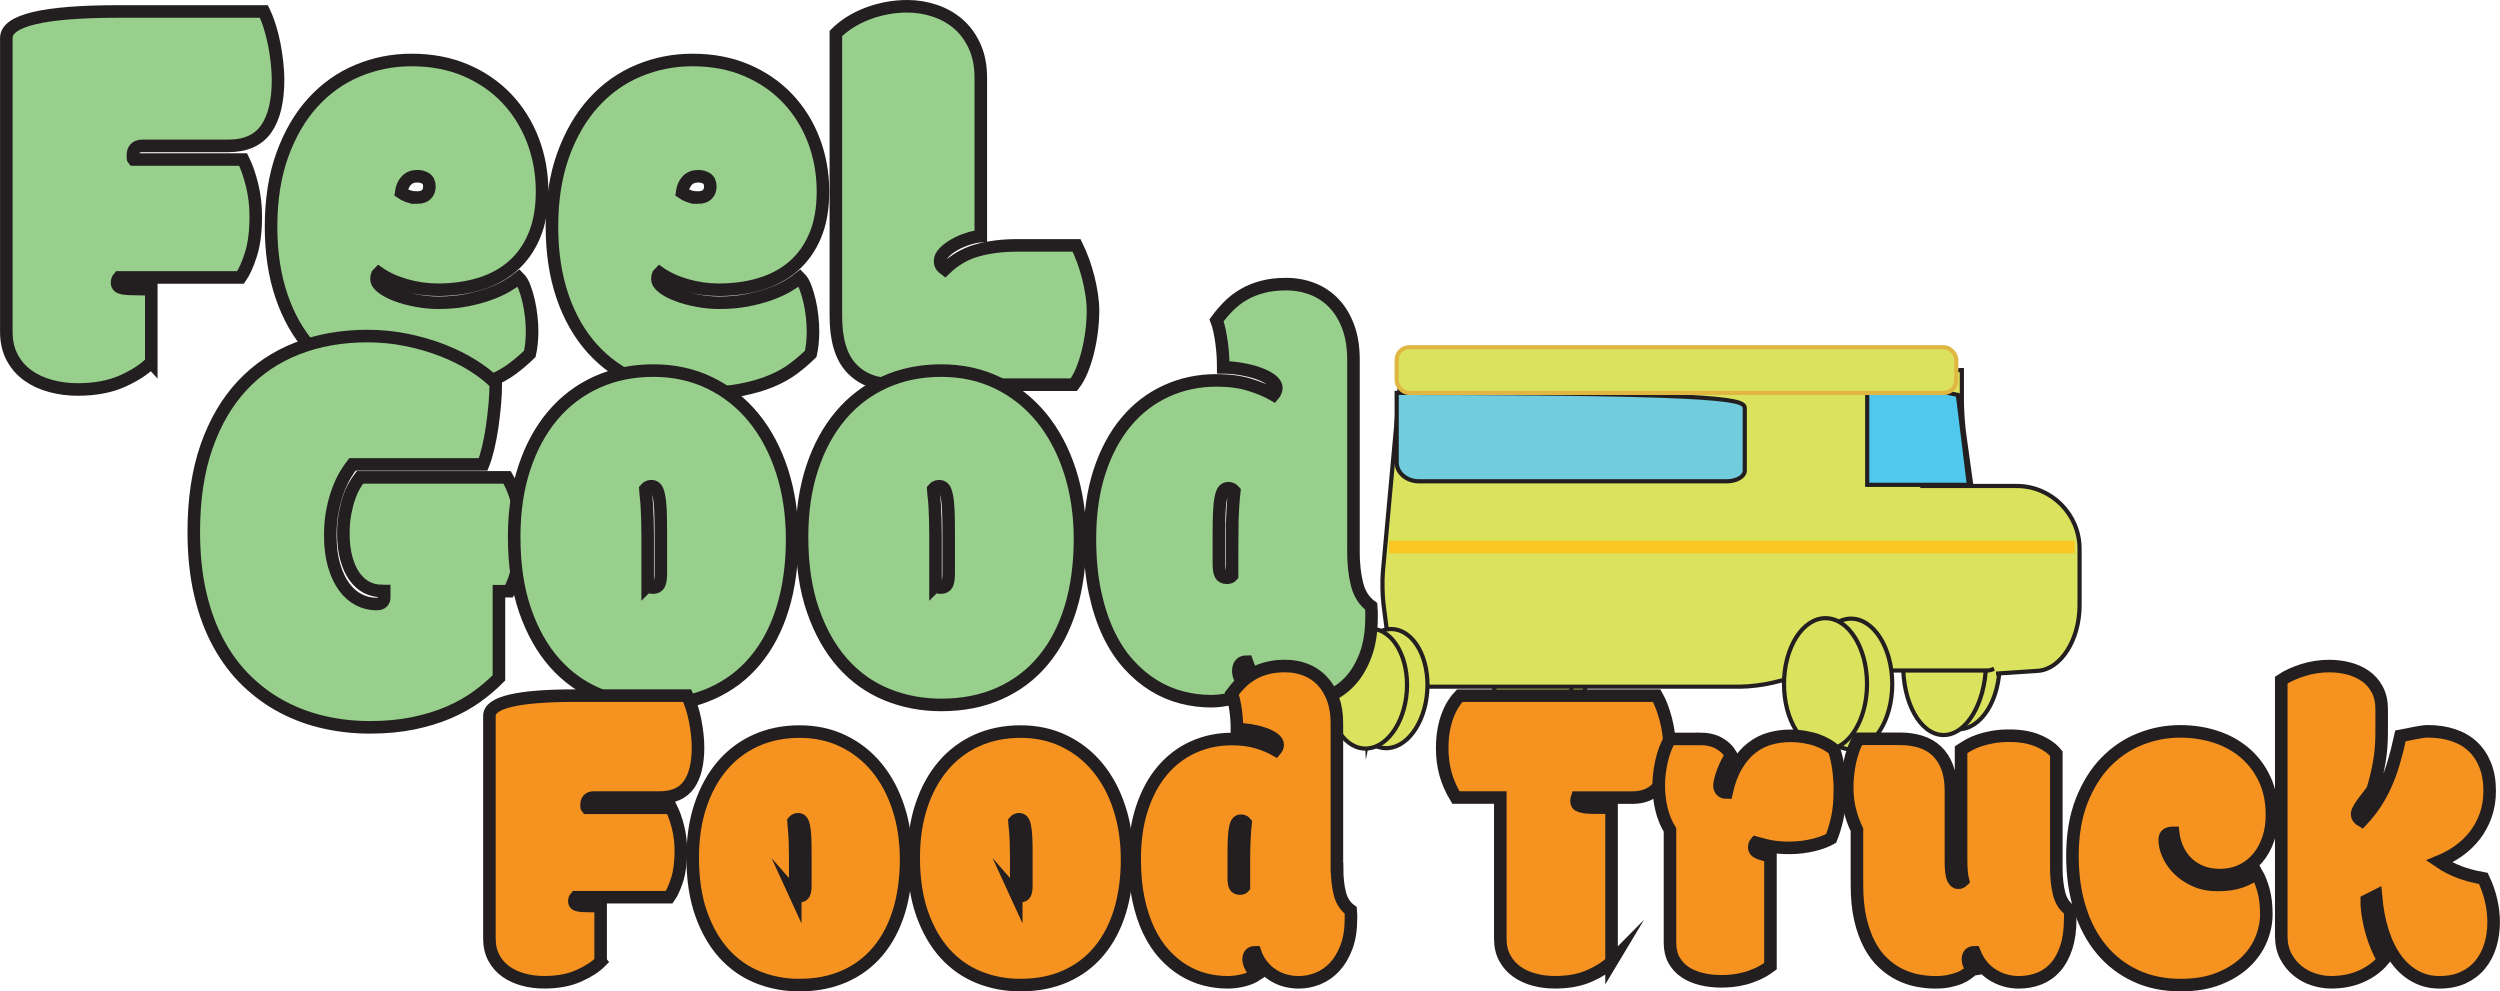 <?xml version="1.0" encoding="UTF-8"?>
<svg id="Layer_2" data-name="Layer 2" xmlns="http://www.w3.org/2000/svg" viewBox="0 0 596.83 236.68">
  <defs>
    <style>
      .cls-1 {
        fill: #ffcc04;
      }

      .cls-1, .cls-2, .cls-3, .cls-4, .cls-5, .cls-6, .cls-7 {
        stroke-miterlimit: 10;
      }

      .cls-1, .cls-2, .cls-3, .cls-5, .cls-7 {
        stroke: #231f20;
      }

      .cls-2, .cls-6, .cls-8 {
        fill: #dbe35e;
      }

      .cls-3, .cls-4 {
        fill: none;
      }

      .cls-4 {
        stroke: #e1b744;
      }

      .cls-5 {
        fill: #99cf8d;
      }

      .cls-5, .cls-6, .cls-7 {
        stroke-width: 3px;
      }

      .cls-6 {
        stroke: #fac622;
      }

      .cls-7 {
        fill: #f69320;
      }

      .cls-9 {
        fill: #50c8ed;
      }

      .cls-9, .cls-8, .cls-10 {
        stroke-width: 0px;
      }

      .cls-10 {
        fill: #71cddd;
      }
    </style>
  </defs>
  <g id="Layer_1-2" data-name="Layer 1">
    <g>
      <line class="cls-3" x1="458.99" y1="199.75" x2="458.99" y2="204.57"/>
      <g>
        <ellipse class="cls-2" cx="369.35" cy="158.73" rx="9.84" ry="14.55"/>
        <ellipse class="cls-2" cx="366.03" cy="158.73" rx="15.85" ry="9.88" transform="translate(198.02 520.59) rotate(-88.54)"/>
      </g>
      <path class="cls-2" d="m377.86,138.42c0-.2,0-.36,0-.36,0,0,0,.16,0,.36s0,.36,0,.36c0,0,0-.16,0-.36Z"/>
      <g>
        <ellipse class="cls-2" cx="467.54" cy="158.49" rx="9.84" ry="15.6"/>
        <ellipse class="cls-2" cx="464.23" cy="158.49" rx="16.99" ry="9.88" transform="translate(295.58 619.12) rotate(-88.74)"/>
      </g>
      <polygon class="cls-1" points="327.39 175.57 326.63 175.94 326.35 177.37 326.25 175.57 327.39 175.57"/>
      <line class="cls-3" x1="371.94" y1="166.93" x2="370.24" y2="167.54"/>
      <g>
        <path class="cls-8" d="m334.17,92.47l134.19-4.12v7.34c0,2.2.25,5.78.55,7.96l2.16,15.53c.3,2.18.87,5.73,1.27,7.9l5.27,29.05c.39,2.16-1.09,3.94-3.29,3.94h-35.5c-2.2,0-5.75.44-7.88.97l-7.65,1.92c-2.13.54-5.68.97-7.88.97h-78.6c-2.2,0-4.23-1.79-4.51-3.97l-2-15.61c-.28-2.18-.35-5.76-.15-7.95l4.01-43.94Z"/>
        <path class="cls-3" d="m334.17,92.47l134.19-4.12v7.34c0,2.2.25,5.78.55,7.96l2.16,15.53c.3,2.18.87,5.73,1.27,7.9l5.27,29.05c.39,2.16-1.09,3.94-3.29,3.94h-35.5c-2.2,0-5.75.44-7.88.97l-7.65,1.92c-2.13.54-5.68.97-7.88.97h-78.6c-2.2,0-4.23-1.79-4.51-3.97l-2-15.61c-.28-2.18-.35-5.76-.15-7.95l4.01-43.94Z"/>
      </g>
      <g>
        <ellipse class="cls-2" cx="441.9" cy="163.29" rx="9.84" ry="15.6"/>
        <line class="cls-2" x1="444.21" y1="165.54" x2="442.51" y2="166.15"/>
        <path class="cls-2" d="m429.93,169.6h5.87-5.87Z"/>
        <ellipse class="cls-2" cx="435.81" cy="163.29" rx="9.91" ry="15.71"/>
      </g>
      <g>
        <ellipse class="cls-2" cx="331.5" cy="164.38" rx="14.24" ry="9.24" transform="translate(144.24 483.52) rotate(-85.97)"/>
        <ellipse class="cls-2" cx="326.55" cy="164.37" rx="14.34" ry="9.31" transform="translate(139.65 478.58) rotate(-85.97)"/>
      </g>
      <g>
        <path class="cls-10" d="m333.43,93.8c83.1,0,83.1,1.74,83.1,3.86v14.67c0,1.42-1.93,2.57-4.29,2.57h-73.52c-2.91,0-5.29-2.02-5.29-4.49v-16.61h0Z"/>
        <path class="cls-3" d="m333.43,93.8c83.1,0,83.1,1.74,83.1,3.86v14.67c0,1.42-1.93,2.57-4.29,2.57h-73.52c-2.91,0-5.29-2.02-5.29-4.49v-16.61h0Z"/>
      </g>
      <g>
        <path class="cls-8" d="m458.43,116.02h23.03c8.25,0,15,6.75,15,15v13.47c0,8.25-4.49,15.3-9.97,15.66l-9.97.66"/>
        <path class="cls-3" d="m458.43,116.02h23.03c8.25,0,15,6.75,15,15v13.47c0,8.25-4.49,15.3-9.97,15.66l-9.97.66"/>
      </g>
      <g>
        <path class="cls-9" d="m445.76,89.7l21.65,4.59,2.63,21.45h-24.28v-26.04Z"/>
        <path class="cls-3" d="m445.76,89.7l21.65,4.59,2.63,21.45h-24.28v-26.04Z"/>
      </g>
      <g>
        <rect class="cls-8" x="333.43" y="82.9" width="133.59" height="10.9" rx="3" ry="3"/>
        <rect class="cls-4" x="333.43" y="82.9" width="133.59" height="10.9" rx="3" ry="3"/>
      </g>
      <line class="cls-6" x1="331.61" y1="130.59" x2="495.28" y2="130.59"/>
      <path class="cls-5" d="m36.1,86.5c-1.62,1.66-3.91,3.15-6.87,4.48-2.96,1.33-6.54,2-10.72,2-2.21,0-4.35-.28-6.4-.83-2.05-.55-3.87-1.39-5.45-2.52-1.58-1.13-2.83-2.56-3.76-4.31-.93-1.75-1.39-3.8-1.39-6.14V9.09C1.5,4.86,10.41,2.74,28.22,2.74h34.78c.51,1.06.99,2.28,1.42,3.66.43,1.38.79,2.79,1.07,4.24.28,1.45.49,2.9.65,4.35.16,1.45.24,2.79.24,4.04,0,5.15-.95,9.07-2.84,11.76-1.9,2.69-4.92,4.04-9.06,4.04h-20.5c-.79,0-1.36.21-1.72.62-.36.41-.53.94-.53,1.59v.52c0,.25.04.43.12.52h26.19c.83,1.66,1.54,3.68,2.13,6.07.59,2.39.89,4.88.89,7.45,0,3.68-.39,6.73-1.16,9.14-.77,2.42-1.59,4.24-2.46,5.49h-29.03c-.32.37-.47.78-.47,1.24,0,.41.13.72.39.93.26.21.69.36,1.3.45.61.09,1.44.14,2.49.14s2.38.02,4,.07v17.46Z"/>
      <path class="cls-5" d="m100.32,93.88c-5.41,0-10.31-.91-14.69-2.73-4.38-1.82-8.13-4.44-11.23-7.87-3.1-3.43-5.49-7.6-7.17-12.52-1.68-4.92-2.52-10.46-2.52-16.63,0-6.48.9-12.21,2.7-17.18,1.8-4.97,4.23-9.13,7.29-12.49,3.06-3.36,6.62-5.89,10.69-7.59,4.07-1.7,8.35-2.55,12.86-2.55,4.78,0,9.08.82,12.91,2.45,3.83,1.63,7.1,3.88,9.81,6.73,2.7,2.85,4.79,6.19,6.25,10,1.46,3.82,2.19,7.89,2.19,12.21,0,4.09-.62,7.61-1.87,10.56-1.24,2.94-2.97,5.37-5.18,7.28-2.21,1.91-4.84,3.32-7.88,4.24-3.04.92-6.34,1.38-9.89,1.38-2.69,0-5.28-.37-7.79-1.1-2.51-.73-4.65-1.72-6.43-2.97-.2.18-.33.43-.39.72-.06.3-.09.56-.09.79,0,.69.43,1.37,1.3,2.04.87.67,1.99,1.27,3.38,1.79,1.38.53,2.96.97,4.74,1.31,1.78.35,3.55.52,5.33.52,2.45,0,4.68-.2,6.69-.59,2.01-.39,3.82-.87,5.42-1.45,1.6-.57,2.99-1.21,4.18-1.9s2.17-1.36,2.96-2c.51.51.96,1.25,1.33,2.24.38.99.7,2.08.98,3.28.28,1.2.48,2.43.62,3.69.14,1.27.21,2.43.21,3.48s-.05,2.06-.15,3c-.1.94-.23,1.76-.39,2.45-1.26,1.24-2.65,2.43-4.15,3.55-1.5,1.13-3.28,2.12-5.33,2.97-2.05.85-4.43,1.54-7.14,2.07-2.71.53-5.89.79-9.57.79Zm-.77-46.71c.99,0,1.73-.24,2.22-.72.49-.48.74-1.11.74-1.9,0-.92-.29-1.56-.86-1.93-.57-.37-1.25-.55-2.04-.55-1.11,0-1.98.36-2.64,1.07-.65.71-1.06,1.67-1.21,2.86.39.28.91.54,1.54.79.63.25,1.38.38,2.25.38Z"/>
      <path class="cls-5" d="m167.38,93.88c-5.41,0-10.31-.91-14.69-2.73-4.38-1.82-8.13-4.44-11.23-7.87-3.1-3.43-5.49-7.6-7.17-12.52-1.68-4.92-2.52-10.46-2.52-16.63,0-6.48.9-12.21,2.7-17.18,1.8-4.97,4.23-9.13,7.29-12.49,3.06-3.36,6.62-5.89,10.69-7.59,4.07-1.7,8.35-2.55,12.86-2.55,4.78,0,9.08.82,12.91,2.45,3.83,1.63,7.1,3.88,9.81,6.73,2.7,2.85,4.79,6.19,6.25,10,1.46,3.82,2.19,7.89,2.19,12.21,0,4.09-.62,7.61-1.87,10.56-1.24,2.94-2.97,5.37-5.18,7.28-2.21,1.91-4.84,3.32-7.88,4.24-3.04.92-6.34,1.38-9.89,1.38-2.69,0-5.28-.37-7.79-1.1-2.51-.73-4.65-1.72-6.43-2.97-.2.18-.33.43-.39.72-.06.3-.09.56-.09.79,0,.69.43,1.37,1.3,2.04.87.67,1.99,1.27,3.38,1.79,1.38.53,2.96.97,4.74,1.31,1.78.35,3.55.52,5.33.52,2.45,0,4.68-.2,6.69-.59,2.01-.39,3.82-.87,5.42-1.45,1.6-.57,2.99-1.21,4.18-1.9,1.18-.69,2.17-1.36,2.96-2,.51.51.96,1.25,1.33,2.24s.7,2.08.98,3.28c.28,1.2.48,2.43.62,3.69.14,1.27.21,2.43.21,3.48s-.05,2.06-.15,3c-.1.94-.23,1.76-.39,2.45-1.26,1.24-2.65,2.43-4.15,3.55-1.5,1.13-3.28,2.12-5.33,2.97-2.05.85-4.43,1.54-7.14,2.07-2.71.53-5.89.79-9.57.79Zm-.77-46.71c.99,0,1.73-.24,2.22-.72.49-.48.74-1.11.74-1.9,0-.92-.29-1.56-.86-1.93-.57-.37-1.25-.55-2.04-.55-1.11,0-1.98.36-2.64,1.07-.65.71-1.06,1.67-1.21,2.86.39.28.91.54,1.54.79.63.25,1.38.38,2.25.38Z"/>
      <path class="cls-5" d="m213.29,91.81c-4.27,0-7.62-1.32-10.07-3.97-2.45-2.64-3.67-6.77-3.67-12.38V7.99c2.09-2.07,4.66-3.67,7.7-4.8,3.04-1.13,6.16-1.69,9.36-1.69,2.21,0,4.37.34,6.49,1.04,2.11.69,3.99,1.74,5.63,3.14,1.64,1.4,2.95,3.19,3.94,5.35.99,2.16,1.48,4.69,1.48,7.59v37.74c-.99.09-2.04.32-3.17.69-1.13.37-2.17.83-3.14,1.38-.97.55-1.78,1.16-2.43,1.83-.65.67-.98,1.34-.98,2.04,0,.51.11.91.33,1.21.22.3.48.56.8.79,2.21-2.16,4.74-3.66,7.58-4.48,2.84-.83,6.12-1.24,9.83-1.24h14.04c.59,1.2,1.13,2.45,1.6,3.76.47,1.31.88,2.65,1.22,4,.34,1.36.6,2.7.8,4.04.2,1.34.3,2.58.3,3.73,0,1.66-.11,3.35-.33,5.07-.22,1.72-.53,3.37-.92,4.93-.4,1.56-.87,3.01-1.42,4.35-.55,1.33-1.19,2.46-1.9,3.38h-43.07Z"/>
      <path class="cls-5" d="m91.03,141.07c-1.26,0-2.44-.29-3.53-.86-1.09-.57-2.04-1.44-2.87-2.59-.83-1.15-1.48-2.59-1.95-4.31-.47-1.72-.71-3.71-.71-5.97,0-1.75.14-3.35.41-4.8.28-1.45.61-2.74,1.01-3.86.39-1.13.83-2.08,1.3-2.86.47-.78.89-1.4,1.24-1.86h35.13c1.22,2.07,2.09,4.34,2.61,6.8.51,2.46.77,4.89.77,7.28,0,2.76-.29,5.28-.86,7.55-.57,2.28-1.25,4.13-2.04,5.55h-2.43v20.7c-1.54,1.56-3.3,3.06-5.27,4.48-1.98,1.43-4.22,2.68-6.72,3.76-2.51,1.08-5.32,1.94-8.44,2.59-3.12.64-6.58.97-10.37.97s-7.27-.39-10.78-1.17c-3.51-.78-6.83-1.99-9.95-3.62-3.12-1.63-5.98-3.7-8.59-6.21-2.61-2.51-4.86-5.48-6.75-8.93-1.9-3.45-3.37-7.39-4.41-11.83-1.05-4.44-1.57-9.42-1.57-14.94,0-7.73,1.02-14.5,3.05-20.32,2.03-5.82,4.88-10.68,8.53-14.59,3.65-3.91,8.02-6.85,13.09-8.83,5.07-1.98,10.67-2.97,16.8-2.97,3.2,0,6.32.31,9.36.93,3.04.62,5.88,1.45,8.53,2.48,2.65,1.03,5.05,2.23,7.23,3.59,2.17,1.36,4.01,2.79,5.51,4.31,0,1.52-.08,3.17-.24,4.97-.16,1.79-.37,3.58-.62,5.35-.26,1.77-.57,3.45-.95,5.04-.38,1.59-.78,2.91-1.21,3.97h-31.22c-.47.6-1.02,1.4-1.63,2.41-.61,1.01-1.19,2.22-1.72,3.62-.53,1.4-.99,3.01-1.36,4.83-.38,1.82-.56,3.83-.56,6.04,0,2.81.31,5.23.92,7.28.61,2.05,1.42,3.75,2.43,5.11,1.01,1.36,2.17,2.37,3.5,3.04,1.32.67,2.69,1,4.12,1,.71,0,1.21-.15,1.48-.45.28-.3.42-.66.42-1.07v-1.59h-.65Z"/>
      <path class="cls-5" d="m155.98,168.29c-4.62,0-8.96-.83-13-2.48-4.05-1.66-7.56-4.16-10.54-7.52-2.98-3.36-5.34-7.54-7.08-12.56-1.74-5.01-2.61-10.88-2.61-17.59,0-6.07.81-11.56,2.43-16.46,1.62-4.9,3.89-9.07,6.81-12.52,2.92-3.45,6.42-6.09,10.49-7.93,4.07-1.84,8.57-2.76,13.51-2.76s9.44.99,13.51,2.97c4.07,1.98,7.55,4.75,10.46,8.31,2.9,3.57,5.15,7.82,6.75,12.76,1.6,4.95,2.4,10.36,2.4,16.25s-.75,11.55-2.25,16.42c-1.5,4.88-3.67,9.03-6.52,12.45-2.84,3.43-6.32,6.06-10.43,7.9-4.11,1.84-8.75,2.76-13.92,2.76Zm-1.36-28.49c.28.32.69.48,1.24.48.75,0,1.25-.26,1.51-.79.26-.53.39-1.39.39-2.59v-9.87c0-2.07-.03-3.82-.09-5.24-.06-1.43-.19-2.6-.39-3.52-.2-.92-.44-1.52-.74-1.79-.3-.28-.64-.41-1.04-.41-.36,0-.64.07-.86.21-.22.14-.41.3-.56.48.04.74.1,1.43.18,2.07.08.64.14,1.37.18,2.17.04.81.08,1.75.12,2.83.04,1.08.06,2.38.06,3.9v12.07Z"/>
      <path class="cls-5" d="m224.7,168.29c-4.62,0-8.96-.83-13-2.48-4.05-1.66-7.56-4.16-10.54-7.52-2.98-3.36-5.34-7.54-7.08-12.56-1.74-5.01-2.61-10.88-2.61-17.59,0-6.07.81-11.56,2.43-16.46,1.62-4.9,3.89-9.07,6.81-12.52,2.92-3.45,6.42-6.09,10.49-7.93,4.07-1.84,8.57-2.76,13.51-2.76s9.44.99,13.51,2.97c4.07,1.98,7.55,4.75,10.46,8.31,2.9,3.57,5.15,7.82,6.75,12.76,1.6,4.95,2.4,10.36,2.4,16.25s-.75,11.55-2.25,16.42c-1.5,4.88-3.67,9.03-6.52,12.45-2.84,3.43-6.32,6.06-10.43,7.9-4.11,1.84-8.75,2.76-13.92,2.76Zm-1.36-28.49c.28.32.69.48,1.24.48.75,0,1.25-.26,1.51-.79.26-.53.39-1.39.39-2.59v-9.87c0-2.07-.03-3.82-.09-5.24-.06-1.43-.19-2.6-.39-3.52-.2-.92-.44-1.52-.74-1.79-.3-.28-.64-.41-1.04-.41-.36,0-.64.07-.86.21-.22.14-.41.3-.56.48.04.74.1,1.43.18,2.07.08.64.14,1.37.18,2.17.04.81.08,1.75.12,2.83.04,1.08.06,2.38.06,3.9v12.07Z"/>
      <path class="cls-5" d="m323.1,131.38c0,3.17.3,5.9.89,8.18s1.72,4.01,3.38,5.21c.04.37.06.82.06,1.35v1.21c0,3.5-.47,6.51-1.42,9.04-.95,2.53-2.18,4.61-3.7,6.24-1.52,1.63-3.25,2.84-5.18,3.62-1.94.78-3.91,1.17-5.92,1.17-1.42,0-2.82-.18-4.18-.55-1.36-.37-2.65-.94-3.85-1.72-1.21-.78-2.29-1.77-3.26-2.97-.97-1.2-1.73-2.6-2.28-4.21-1.34,0-2.01.76-2.01,2.28,0,.64.23,1.42.68,2.31.45.9,1.08,1.71,1.87,2.45-1.15.78-2.55,1.38-4.21,1.79s-3.28.62-4.86.62c-2.33,0-4.66-.3-6.99-.9-2.33-.6-4.56-1.55-6.69-2.86-2.13-1.31-4.13-2.99-5.98-5.04-1.86-2.05-3.47-4.51-4.83-7.38-1.36-2.87-2.44-6.18-3.23-9.9-.79-3.73-1.19-7.96-1.19-12.69,0-6.03.77-11.38,2.31-16.08,1.54-4.69,3.66-8.65,6.37-11.87,2.7-3.22,5.9-5.67,9.6-7.35,3.69-1.68,7.67-2.52,11.94-2.52,3,0,5.63.34,7.88,1.04,2.25.69,4.17,1.49,5.75,2.41.2-.23.36-.49.47-.79.12-.3.18-.56.18-.79,0-.74-.41-1.4-1.21-2-.81-.6-1.84-1.11-3.08-1.55-1.24-.44-2.62-.78-4.12-1.04-1.5-.25-2.92-.38-4.26-.38,0-.87-.03-1.83-.09-2.86-.06-1.03-.16-2.05-.3-3.04s-.31-1.95-.5-2.9c-.2-.94-.44-1.76-.71-2.45.91-1.24,1.9-2.39,2.96-3.45,1.07-1.06,2.26-1.97,3.58-2.73,1.32-.76,2.8-1.36,4.44-1.79,1.64-.44,3.5-.66,5.6-.66,2.29,0,4.42.39,6.4,1.17,1.97.78,3.68,1.94,5.12,3.48s2.57,3.43,3.38,5.66c.81,2.23,1.21,4.8,1.21,7.69v45.54Zm-28.97-3.17c0-1.52.02-2.82.06-3.9.04-1.08.08-2.02.12-2.83.04-.8.09-1.53.15-2.17.06-.64.13-1.33.21-2.07-.16-.18-.35-.34-.56-.48-.22-.14-.5-.21-.86-.21-.4,0-.74.14-1.04.41-.3.28-.54.87-.74,1.79-.2.92-.33,2.09-.39,3.52-.06,1.43-.09,3.17-.09,5.24v7.04c0,1.2.13,2.06.39,2.59.26.53.76.79,1.51.79.55,0,.97-.16,1.24-.48v-9.24Z"/>
      <path class="cls-7" d="m143.4,229.58c-1.24,1.26-3,2.39-5.28,3.4-2.27,1.01-5.02,1.52-8.23,1.52-1.7,0-3.34-.21-4.91-.63-1.58-.42-2.97-1.05-4.18-1.91-1.21-.85-2.18-1.94-2.89-3.27-.71-1.33-1.07-2.88-1.07-4.66v-53.15c0-3.21,6.84-4.81,20.51-4.81h26.7c.39.8.76,1.73,1.09,2.77.33,1.05.61,2.12.82,3.22.21,1.1.38,2.2.5,3.3.12,1.1.18,2.12.18,3.06,0,3.91-.73,6.88-2.18,8.92-1.46,2.04-3.78,3.06-6.96,3.06h-15.74c-.61,0-1.05.16-1.32.47-.27.31-.41.72-.41,1.2v.39c0,.19.03.32.09.39h20.1c.64,1.26,1.18,2.79,1.64,4.6.46,1.81.68,3.7.68,5.65,0,2.79-.3,5.1-.89,6.93-.59,1.83-1.22,3.22-1.89,4.16h-22.29c-.24.28-.36.59-.36.94,0,.31.1.55.3.71.2.16.53.27,1,.34.47.07,1.11.1,1.91.1s1.83.02,3.07.05v13.24Z"/>
      <path class="cls-7" d="m190.89,235.18c-3.55,0-6.88-.63-9.98-1.88s-5.81-3.16-8.1-5.7c-2.29-2.55-4.1-5.72-5.44-9.52-1.33-3.8-2-8.25-2-13.34,0-4.6.62-8.76,1.87-12.48,1.24-3.71,2.99-6.88,5.23-9.5,2.24-2.62,4.93-4.62,8.05-6.02,3.12-1.39,6.58-2.09,10.37-2.09s7.25.75,10.37,2.25c3.12,1.5,5.8,3.6,8.03,6.3,2.23,2.7,3.96,5.93,5.19,9.68s1.84,7.86,1.84,12.32-.58,8.75-1.73,12.45c-1.15,3.7-2.82,6.84-5,9.44-2.18,2.6-4.85,4.6-8.01,5.99-3.15,1.39-6.72,2.09-10.69,2.09Zm-1.05-21.61c.21.24.53.37.96.37.58,0,.96-.2,1.16-.6.2-.4.3-1.05.3-1.96v-7.48c0-1.57-.02-2.89-.07-3.98-.05-1.08-.14-1.97-.3-2.67-.15-.7-.34-1.15-.57-1.36-.23-.21-.49-.31-.8-.31-.27,0-.49.05-.66.16-.17.1-.31.23-.43.37.03.56.08,1.08.14,1.57s.11,1.04.14,1.65c.03.61.06,1.33.09,2.15.03.82.05,1.8.05,2.96v9.15Z"/>
      <path class="cls-7" d="m243.65,235.18c-3.55,0-6.88-.63-9.98-1.88-3.11-1.26-5.81-3.16-8.1-5.7-2.29-2.55-4.1-5.72-5.44-9.52-1.33-3.8-2-8.25-2-13.34,0-4.6.62-8.76,1.87-12.48,1.24-3.71,2.99-6.88,5.23-9.5,2.24-2.62,4.93-4.62,8.05-6.02,3.12-1.39,6.58-2.09,10.37-2.09s7.25.75,10.37,2.25c3.12,1.5,5.8,3.6,8.03,6.3,2.23,2.7,3.96,5.93,5.18,9.68,1.23,3.75,1.84,7.86,1.84,12.32s-.58,8.75-1.73,12.45c-1.15,3.7-2.82,6.84-5,9.44-2.18,2.6-4.85,4.6-8,5.99-3.15,1.39-6.72,2.09-10.69,2.09Zm-1.05-21.61c.21.24.53.37.96.37.58,0,.96-.2,1.16-.6.2-.4.3-1.05.3-1.96v-7.48c0-1.57-.02-2.89-.07-3.98-.05-1.08-.14-1.97-.3-2.67-.15-.7-.34-1.15-.57-1.36s-.49-.31-.8-.31c-.27,0-.49.05-.66.16-.17.1-.31.23-.43.37.03.56.07,1.08.14,1.57.06.49.1,1.04.14,1.65.03.61.06,1.33.09,2.15.03.82.05,1.8.05,2.96v9.15Z"/>
      <path class="cls-7" d="m319.2,207.19c0,2.41.23,4.47.68,6.2.46,1.73,1.32,3.04,2.59,3.95.03.28.05.62.05,1.02v.92c0,2.65-.36,4.94-1.09,6.85-.73,1.92-1.68,3.5-2.84,4.74-1.17,1.24-2.5,2.15-3.98,2.75-1.49.59-3,.89-4.55.89-1.09,0-2.16-.14-3.21-.42-1.05-.28-2.03-.71-2.96-1.31-.93-.59-1.76-1.34-2.5-2.25-.74-.91-1.33-1.97-1.75-3.19-1.03,0-1.55.58-1.55,1.73,0,.49.17,1.07.52,1.75.35.68.83,1.3,1.43,1.86-.88.59-1.96,1.05-3.23,1.36-1.27.31-2.52.47-3.73.47-1.79,0-3.58-.23-5.37-.68-1.79-.45-3.5-1.18-5.14-2.17-1.64-.99-3.17-2.27-4.59-3.82-1.43-1.55-2.66-3.42-3.71-5.6-1.05-2.18-1.87-4.68-2.48-7.51-.61-2.82-.91-6.03-.91-9.63,0-4.57.59-8.63,1.77-12.19,1.18-3.56,2.81-6.56,4.89-9,2.08-2.44,4.53-4.3,7.37-5.57,2.83-1.27,5.89-1.91,9.16-1.91,2.3,0,4.32.26,6.05.79,1.73.52,3.2,1.13,4.41,1.83.15-.17.27-.37.36-.6.09-.23.14-.43.14-.6,0-.56-.31-1.06-.93-1.52-.62-.45-1.41-.84-2.36-1.18-.96-.33-2.01-.59-3.16-.78-1.15-.19-2.24-.29-3.28-.29,0-.66-.02-1.39-.07-2.17s-.12-1.55-.23-2.3c-.11-.75-.23-1.48-.39-2.2-.15-.71-.33-1.33-.55-1.86.7-.94,1.46-1.81,2.28-2.62.82-.8,1.74-1.49,2.75-2.07,1.02-.58,2.15-1.03,3.41-1.36,1.26-.33,2.69-.5,4.3-.5,1.76,0,3.4.3,4.91.89,1.51.59,2.83,1.47,3.93,2.64,1.11,1.17,1.97,2.6,2.59,4.29.62,1.69.93,3.64.93,5.83v34.53Zm-22.24-2.41c0-1.15.02-2.14.05-2.96.03-.82.06-1.53.09-2.15.03-.61.07-1.16.11-1.65.05-.49.1-1.01.16-1.57-.12-.14-.27-.26-.43-.37-.17-.1-.39-.16-.66-.16-.3,0-.57.1-.8.31s-.42.66-.57,1.36c-.15.7-.25,1.59-.3,2.67-.05,1.08-.07,2.41-.07,3.98v5.34c0,.91.1,1.56.3,1.96.2.4.58.6,1.16.6.43,0,.74-.12.96-.37v-7.01Z"/>
      <path class="cls-7" d="m384.74,229.58c-1.24,1.26-3.01,2.39-5.3,3.4-2.29,1.01-5.04,1.52-8.26,1.52-1.7,0-3.34-.21-4.91-.63-1.58-.42-2.96-1.05-4.16-1.91-1.2-.85-2.15-1.94-2.87-3.24-.71-1.31-1.07-2.85-1.07-4.63v-33.69h-10.6c-1.15-1.92-1.99-3.83-2.5-5.73-.52-1.9-.77-3.91-.77-6.04,0-1.6.12-3.06.36-4.37.24-1.31.56-2.48.96-3.5.39-1.03.84-1.94,1.34-2.72.5-.79,1.01-1.44,1.52-1.96h47.03c.85,1.5,1.57,3.37,2.16,5.6.59,2.23.89,4.48.89,6.75,0,2.13-.22,3.95-.66,5.47-.44,1.52-1.05,2.76-1.82,3.71-.77.96-1.69,1.67-2.75,2.12-1.06.45-2.23.68-3.5.68h-13.33c-.09.28-.14.54-.14.78,0,.31.06.57.18.76.12.19.37.36.75.5.38.14.91.24,1.59.29.68.05,1.58.08,2.71.08h3.14v36.78Z"/>
      <path class="cls-7" d="m405.66,176.38c1.88,0,3.45.35,4.71,1.05,1.26.7,2.25,1.67,2.98,2.93-.39.49-.77,1.08-1.11,1.78-.35.7-.65,1.39-.91,2.07s-.46,1.33-.61,1.94c-.15.61-.23,1.09-.23,1.44,0,.42.14.79.41,1.12.27.33.7.5,1.27.5.58-2.58,1.39-4.74,2.43-6.49,1.05-1.74,2.24-3.14,3.59-4.18,1.35-1.05,2.81-1.79,4.37-2.22,1.56-.44,3.15-.65,4.75-.65,1.3,0,2.5.1,3.59.29,1.09.19,2.08.44,2.96.76s1.65.67,2.32,1.07c.67.4,1.23.79,1.68,1.18.48,1.47.83,3.02,1.05,4.66.21,1.64.32,3.24.32,4.81,0,2.82-.22,5.18-.66,7.06-.44,1.88-.92,3.44-1.43,4.66-.49.28-1.09.56-1.82.84s-1.52.52-2.39.73c-.86.21-1.78.38-2.75.5-.97.12-1.93.18-2.87.18-1,0-1.89-.03-2.66-.1-.77-.07-1.48-.17-2.12-.29-.64-.12-1.22-.26-1.75-.42-.53-.16-1.07-.3-1.62-.44-.24.28-.36.68-.36,1.2,0,.49.28.87.84,1.15.56.28,1.57.58,3.02.89v26.26c-1.03.77-2.08,1.39-3.14,1.86-1.06.47-2.1.84-3.12,1.1-1.02.26-1.99.44-2.91.52-.93.09-1.78.13-2.57.13-1.7,0-3.29-.18-4.78-.55-1.49-.37-2.78-.92-3.89-1.67-1.11-.75-1.98-1.7-2.62-2.85-.64-1.15-.95-2.53-.95-4.13v-26.94c-.91-1.46-1.59-3.12-2.03-4.97-.44-1.85-.66-3.78-.66-5.81,0-1.67.22-3.52.66-5.55s1.11-3.82,2.03-5.39h6.96Z"/>
      <path class="cls-7" d="m470.84,231.47c-.36.35-.8.71-1.3,1.07-.5.37-1.1.69-1.8.97-.7.28-1.52.51-2.46.71-.94.19-2.03.29-3.28.29-1.36,0-2.77-.14-4.23-.42s-2.87-.76-4.25-1.44c-1.38-.68-2.69-1.6-3.93-2.75-1.24-1.15-2.33-2.59-3.25-4.32-.92-1.73-1.66-3.77-2.21-6.12-.55-2.35-.82-5.1-.82-8.24v-13.13c-.64-1.29-1.18-2.78-1.64-4.47-.45-1.69-.68-3.62-.68-5.78,0-.94.05-1.92.16-2.93.11-1.01.27-2.01.48-3.01s.48-1.96.82-2.9c.33-.94.74-1.81,1.23-2.62h10.01c1.76,0,3.38.24,4.87.71,1.49.47,2.76,1.21,3.82,2.22,1.06,1.01,1.89,2.29,2.48,3.85.59,1.55.89,3.41.89,5.57v16.95c0,1.95.16,3.29.48,4,.32.71.72,1.07,1.21,1.07.3,0,.54-.05.7-.16.17-.1.33-.23.48-.37-.15-.59-.27-1.31-.34-2.15-.08-.84-.11-1.92-.11-3.24v-25.84c.58-.38,1.22-.78,1.93-1.18.71-.4,1.54-.76,2.48-1.07.94-.31,1.99-.58,3.16-.79,1.17-.21,2.51-.31,4.03-.31,2.64,0,4.91.41,6.82,1.23,1.91.82,3.35,1.84,4.32,3.06v27.26c0,2.41.23,4.47.68,6.2.46,1.73,1.32,3.04,2.59,3.95.03.28.05.62.05,1.02v.92c0,2.65-.31,4.94-.93,6.85-.62,1.92-1.48,3.5-2.57,4.74-1.09,1.24-2.39,2.15-3.89,2.75-1.5.59-3.13.89-4.89.89-2.24,0-4.33-.59-6.25-1.78-1.93-1.19-3.37-2.98-4.34-5.39-1.03,0-1.55.58-1.55,1.73,0,.38.09.78.27,1.2.18.42.44.82.77,1.2Z"/>
      <path class="cls-7" d="m520.64,235.18c-4,0-7.6-.74-10.78-2.22-3.18-1.48-5.9-3.57-8.14-6.25-2.24-2.68-3.97-5.93-5.16-9.73-1.2-3.8-1.8-8.02-1.8-12.66,0-4.99.73-9.35,2.18-13.08,1.46-3.73,3.38-6.83,5.78-9.29,2.4-2.46,5.13-4.3,8.21-5.52,3.08-1.22,6.25-1.83,9.53-1.83,3.06,0,5.93.45,8.6,1.33,2.67.89,4.99,2.19,6.96,3.9,1.97,1.71,3.53,3.79,4.66,6.25,1.14,2.46,1.71,5.28,1.71,8.45,0,2.13-.3,4.07-.91,5.83-.61,1.76-1.46,3.28-2.55,4.55-1.09,1.27-2.4,2.26-3.93,2.96-1.53.7-3.22,1.05-5.07,1.05-1.55,0-2.96-.24-4.25-.73-1.29-.49-2.41-1.18-3.37-2.07-.96-.89-1.74-1.95-2.34-3.19-.61-1.24-1-2.61-1.18-4.11-.58,0-1.05.11-1.43.34-.38.23-.57.67-.57,1.33,0,1.12.28,2.3.84,3.56.56,1.26,1.37,2.42,2.43,3.48,1.06,1.06,2.38,1.95,3.96,2.67,1.58.72,3.4,1.07,5.46,1.07,2.21,0,4.07-.28,5.57-.84,1.5-.56,2.74-1.2,3.71-1.94.64,1.12,1.18,2.48,1.62,4.08.44,1.6.66,3.51.66,5.7,0,2.02-.42,4.04-1.25,6.04-.84,2.01-2.09,3.81-3.78,5.42s-3.8,2.91-6.35,3.92c-2.55,1.01-5.55,1.52-9.01,1.52Z"/>
      <path class="cls-7" d="m568.99,229.17c-1.33,1.6-3.07,2.9-5.21,3.87-2.14.98-4.57,1.46-7.3,1.46-1.36,0-2.75-.23-4.16-.68-1.41-.45-2.68-1.14-3.82-2.07-1.14-.92-2.07-2.07-2.8-3.45-.73-1.38-1.09-3.01-1.09-4.89v-61.05c1.39-.94,3.12-1.73,5.16-2.38,2.05-.64,4.15-.97,6.3-.97,1.58,0,3.11.19,4.62.58,1.5.38,2.83.99,4,1.8,1.17.82,2.11,1.88,2.82,3.19.71,1.31,1.07,2.89,1.07,4.73v5.55c0,2.62-.2,5.06-.61,7.32-.41,2.27-.92,4.36-1.52,6.28-.21.38-.53.84-.96,1.36-.43.52-.84,1.06-1.25,1.62-.41.56-.77,1.1-1.07,1.62-.3.52-.46.96-.46,1.31,0,.63.36,1.15,1.09,1.57,1.24-1.32,2.33-2.68,3.25-4.08.92-1.39,1.75-2.9,2.48-4.53.73-1.62,1.37-3.38,1.93-5.28.56-1.9,1.1-4.02,1.61-6.36.39-.07.89-.17,1.48-.29.59-.12,1.2-.24,1.82-.37.62-.12,1.21-.23,1.77-.31s1.02-.13,1.39-.13c2.27,0,4.33.31,6.16.92,1.83.61,3.39,1.52,4.66,2.72,1.27,1.2,2.26,2.69,2.96,4.45.7,1.76,1.05,3.79,1.05,6.1,0,2.16-.32,4.13-.96,5.91-.64,1.78-1.51,3.37-2.61,4.79-1.11,1.41-2.39,2.63-3.84,3.66-1.46,1.03-3,1.87-4.64,2.54.82.56,1.62,1.04,2.41,1.44.79.4,1.59.76,2.41,1.07.82.31,1.69.59,2.61.84.93.24,1.96.47,3.12.68.82,1.71,1.43,3.45,1.84,5.23.41,1.78.61,3.52.61,5.23,0,1.95-.27,3.8-.8,5.55-.53,1.74-1.34,3.27-2.41,4.58-1.08,1.31-2.43,2.34-4.05,3.09s-3.51,1.12-5.66,1.12-4.06-.48-5.8-1.44c-1.75-.96-3.27-2.33-4.57-4.11-1.3-1.78-2.37-3.94-3.18-6.49-.82-2.55-1.37-5.41-1.64-8.58l-2.18,1.1c0,1.19.11,2.42.32,3.71.21,1.29.49,2.56.84,3.79.35,1.24.77,2.43,1.25,3.58.48,1.15,1,2.18,1.55,3.09Z"/>
    </g>
  </g>
</svg>